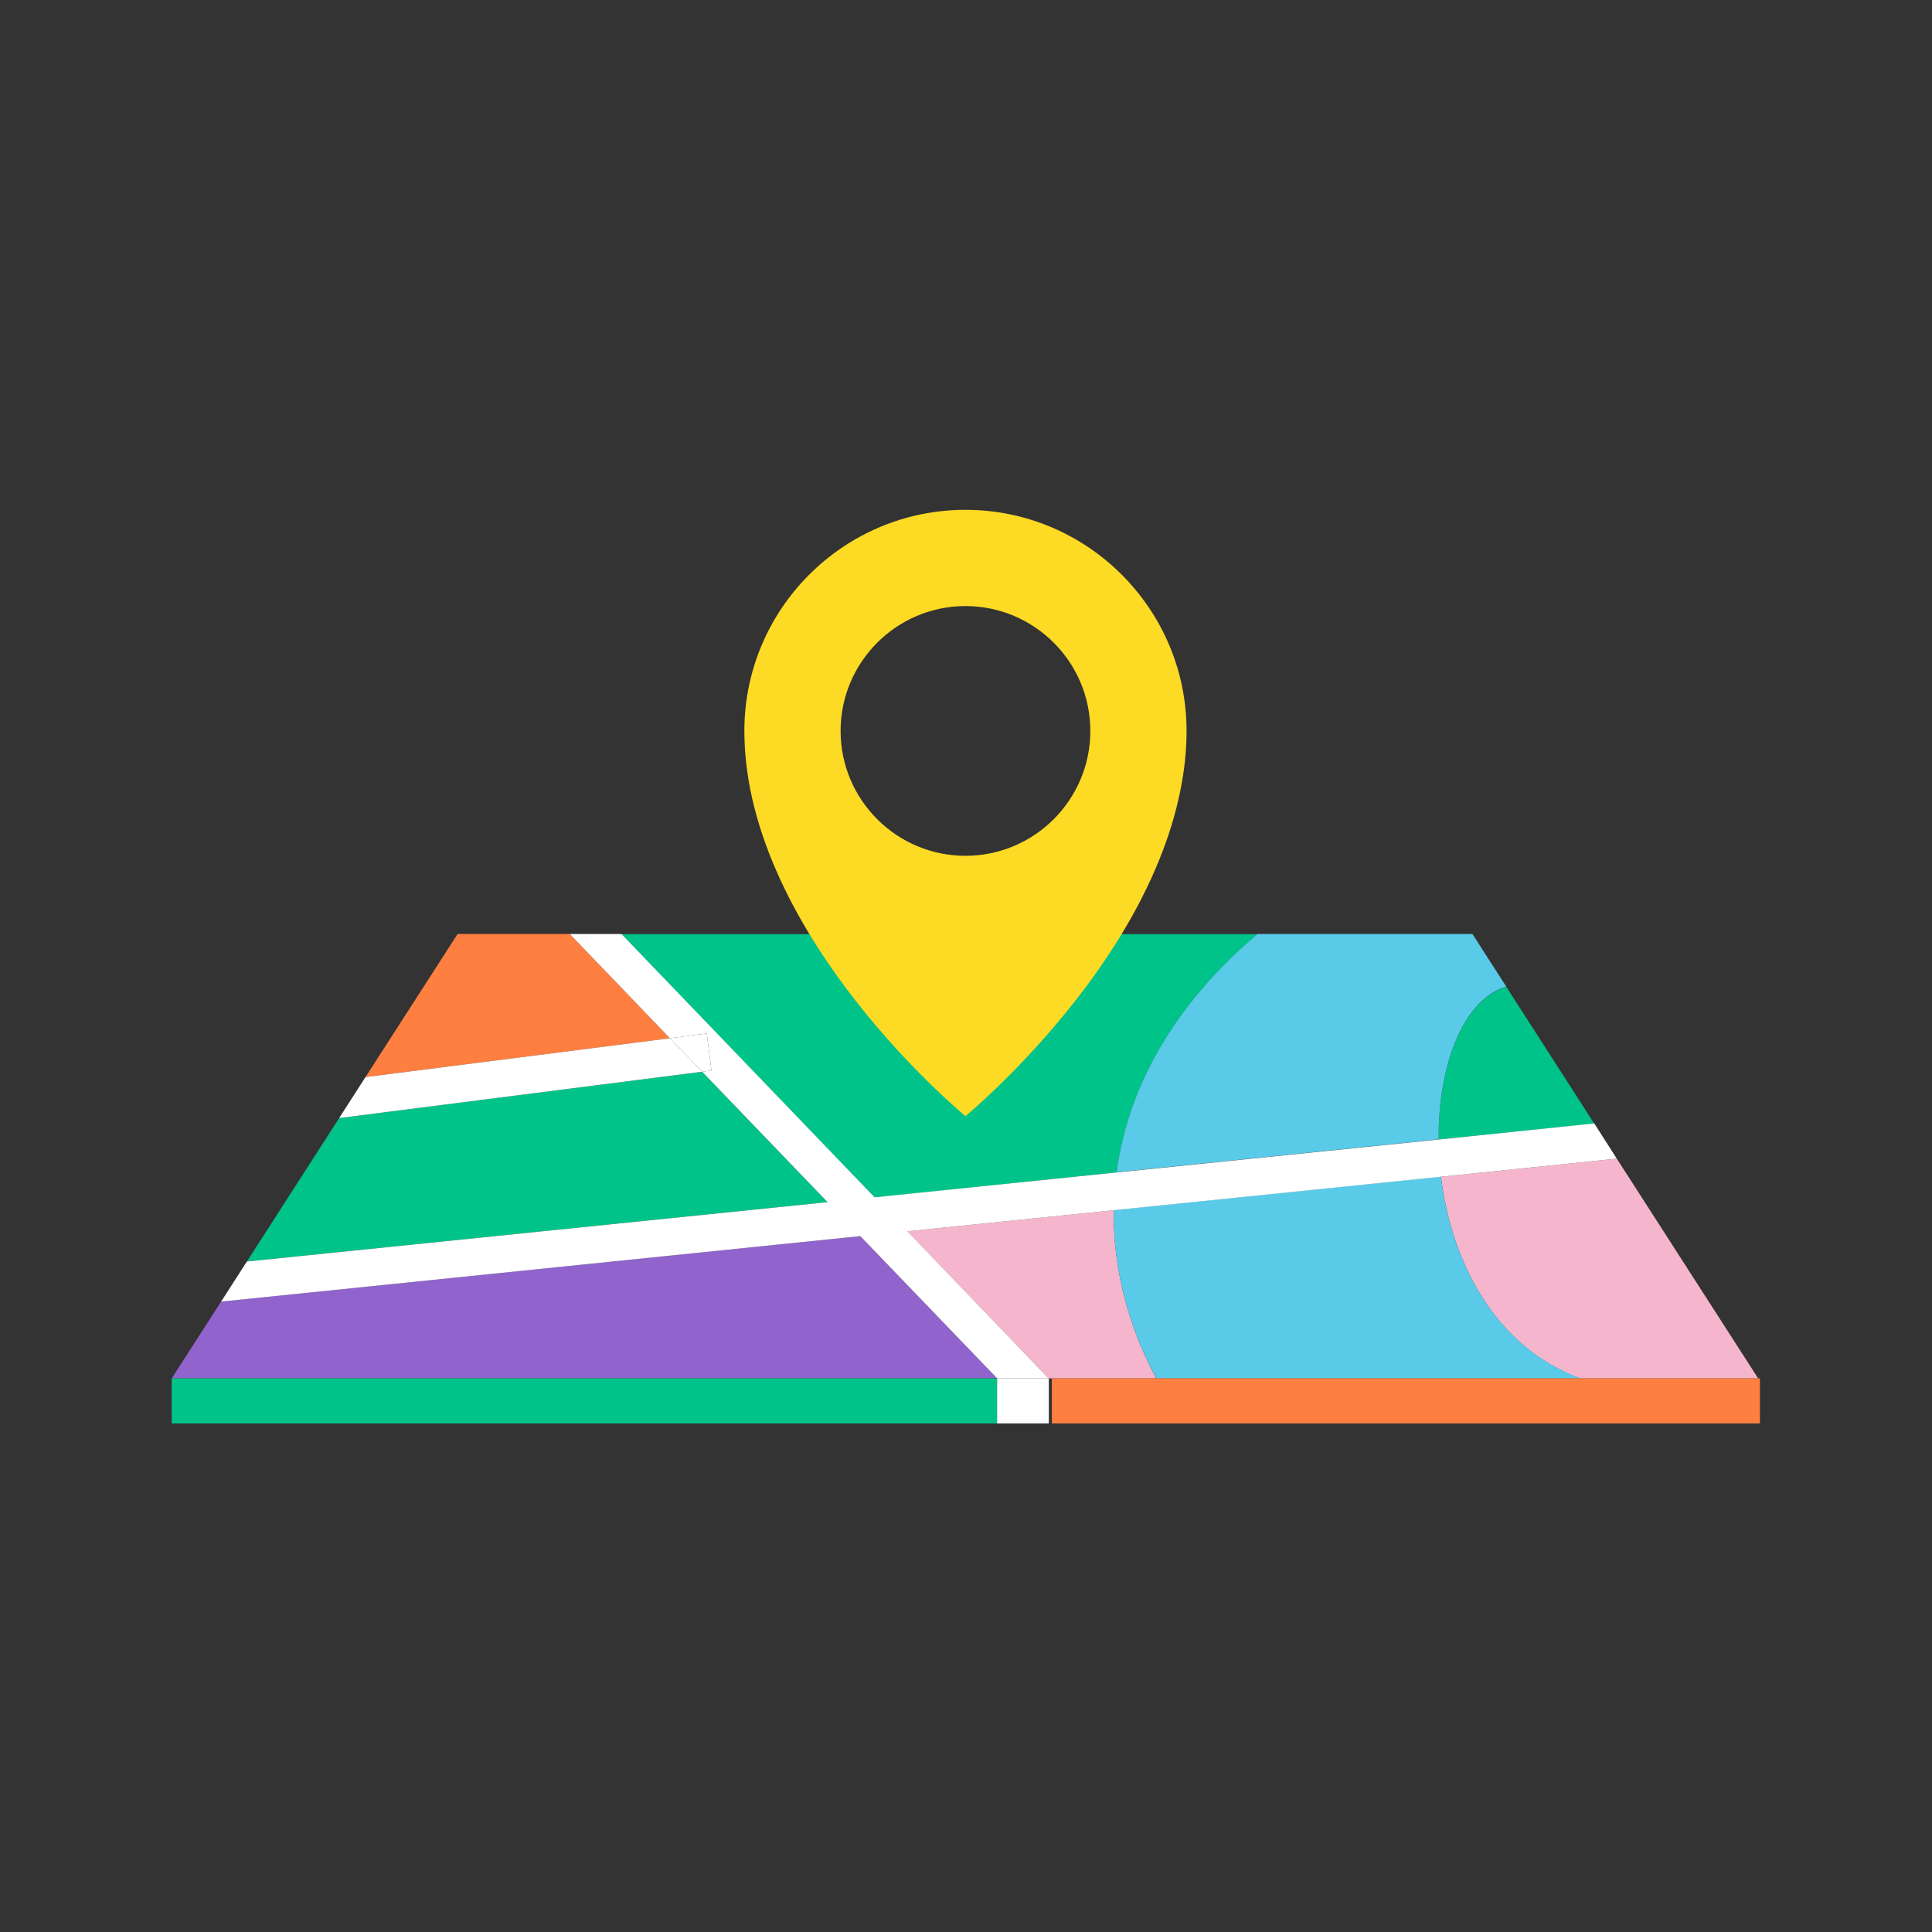 <svg width="1080" height="1080" viewBox="0 0 1080 1080" fill="none" xmlns="http://www.w3.org/2000/svg">
<rect x="0" y="0" width="1080" height="1080" fill="#333333" stroke="none"/>
<path d="M624.198 655.403C625.898 642.603 628.998 629.903 633.498 617.503C646.198 582.503 669.898 550.103 702.998 522.203H823.098L841.998 551.603C818.098 558.803 803.898 595.303 804.198 637.003L891.198 628.103L864.698 586.903L823.098 522.203H347.398L488.898 669.403L624.198 655.403Z" fill="#00C389"/>
<path d="M318.501 522.102H255.801L204.301 602.102L374.501 580.402L318.501 522.102Z" fill="#FF7F41"/>
<path d="M392.5 599.102L189.6 625.002L138 705.202L462.6 672.002L392.5 599.102Z" fill="#00C389"/>
<path d="M903.802 647.703L805.502 657.803C811.202 704.603 835.102 752.803 883.502 770.603H813.802H646.402C630.202 740.403 622.202 708.303 622.602 676.503L507.102 688.303L586.202 770.503H982.802L903.802 647.703Z" fill="#F5B6CD"/>
<path d="M123.6 727.6L96 770.5H557.4L480.9 691L123.6 727.6Z" fill="#9063CD"/>
<path d="M841.999 551.502L823.099 522.102H702.999C669.899 550.002 646.199 582.402 633.499 617.402C628.999 629.802 625.899 642.502 624.199 655.302L804.199 636.902C803.899 595.302 817.999 558.702 841.999 551.502Z" fill="#59CBE8"/>
<path d="M646.4 770.503H813.8H883.5C835.1 752.703 811.1 704.503 805.5 657.703L622.6 676.403C622.2 708.303 630.2 740.303 646.4 770.503Z" fill="#59CBE8"/>
<path d="M891.202 628.002L804.202 637.002L624.202 655.402L488.902 669.302L347.402 522.102H318.502L374.502 580.402L395.102 577.702L397.702 598.402L392.502 599.102L462.602 672.002L138.002 705.202L123.602 727.602L480.902 691.002L557.402 770.502H586.202L507.202 688.302L622.702 676.502L805.502 657.802L903.802 647.702L891.202 628.002Z" fill="white"/>
<path d="M204.302 602.102L189.602 625.002L392.502 599.102L374.502 580.402L204.302 602.102Z" fill="white"/>
<path d="M395.1 577.703L374.5 580.403L392.5 599.103L397.7 598.403L395.1 577.703Z" fill="white"/>
<path d="M539.702 285.5C471.702 285.5 416.602 340.6 416.602 408.6C416.602 522.1 539.702 623.3 539.702 623.3C539.702 623.3 662.802 522.1 662.802 408.6C662.802 340.6 607.702 285.5 539.702 285.5ZM539.702 478.9C500.902 478.9 469.402 447.4 469.402 408.6C469.402 369.8 500.902 338.3 539.702 338.3C578.502 338.3 610.002 369.8 610.002 408.6C610.002 447.4 578.502 478.9 539.702 478.9Z" fill="#FDDA24"/>
<path d="M539.702 624L539.402 623.7C539.102 623.4 508.202 597.9 477.802 558.8C449.702 522.7 416.102 467.4 416.102 408.6C416.102 340.5 471.502 285 539.702 285C607.902 285 663.302 340.5 663.302 408.6C663.302 441 652.602 493.4 601.602 558.8C571.102 597.9 540.302 623.4 540.002 623.7L539.702 624ZM539.702 286C472.102 286 417.102 341 417.102 408.6C417.102 440.9 427.802 493 478.502 558.2C507.202 595.1 536.302 619.9 539.702 622.7C543.002 619.9 572.102 595.1 600.902 558.2C628.902 522.2 662.302 467.1 662.302 408.6C662.302 341 607.302 286 539.702 286ZM539.702 479.4C500.702 479.4 468.902 447.6 468.902 408.6C468.902 369.6 500.702 337.8 539.702 337.8C578.702 337.8 610.502 369.6 610.502 408.6C610.502 447.7 578.702 479.4 539.702 479.4ZM539.702 338.8C501.202 338.8 469.902 370.1 469.902 408.6C469.902 447.1 501.202 478.4 539.702 478.4C578.202 478.4 609.502 447.1 609.502 408.6C609.502 370.1 578.202 338.8 539.702 338.8Z" fill="#FDDA24"/>
<path d="M557.4 770.5H96V795.7H557.4V770.5Z" fill="#00C389"/>
<path d="M983.8 770.5H588V795.7H983.8V770.5Z" fill="#FF7F41"/>
<path d="M586.298 770.5H557.398V795.7H586.298V770.5Z" fill="white"/>
</svg>
